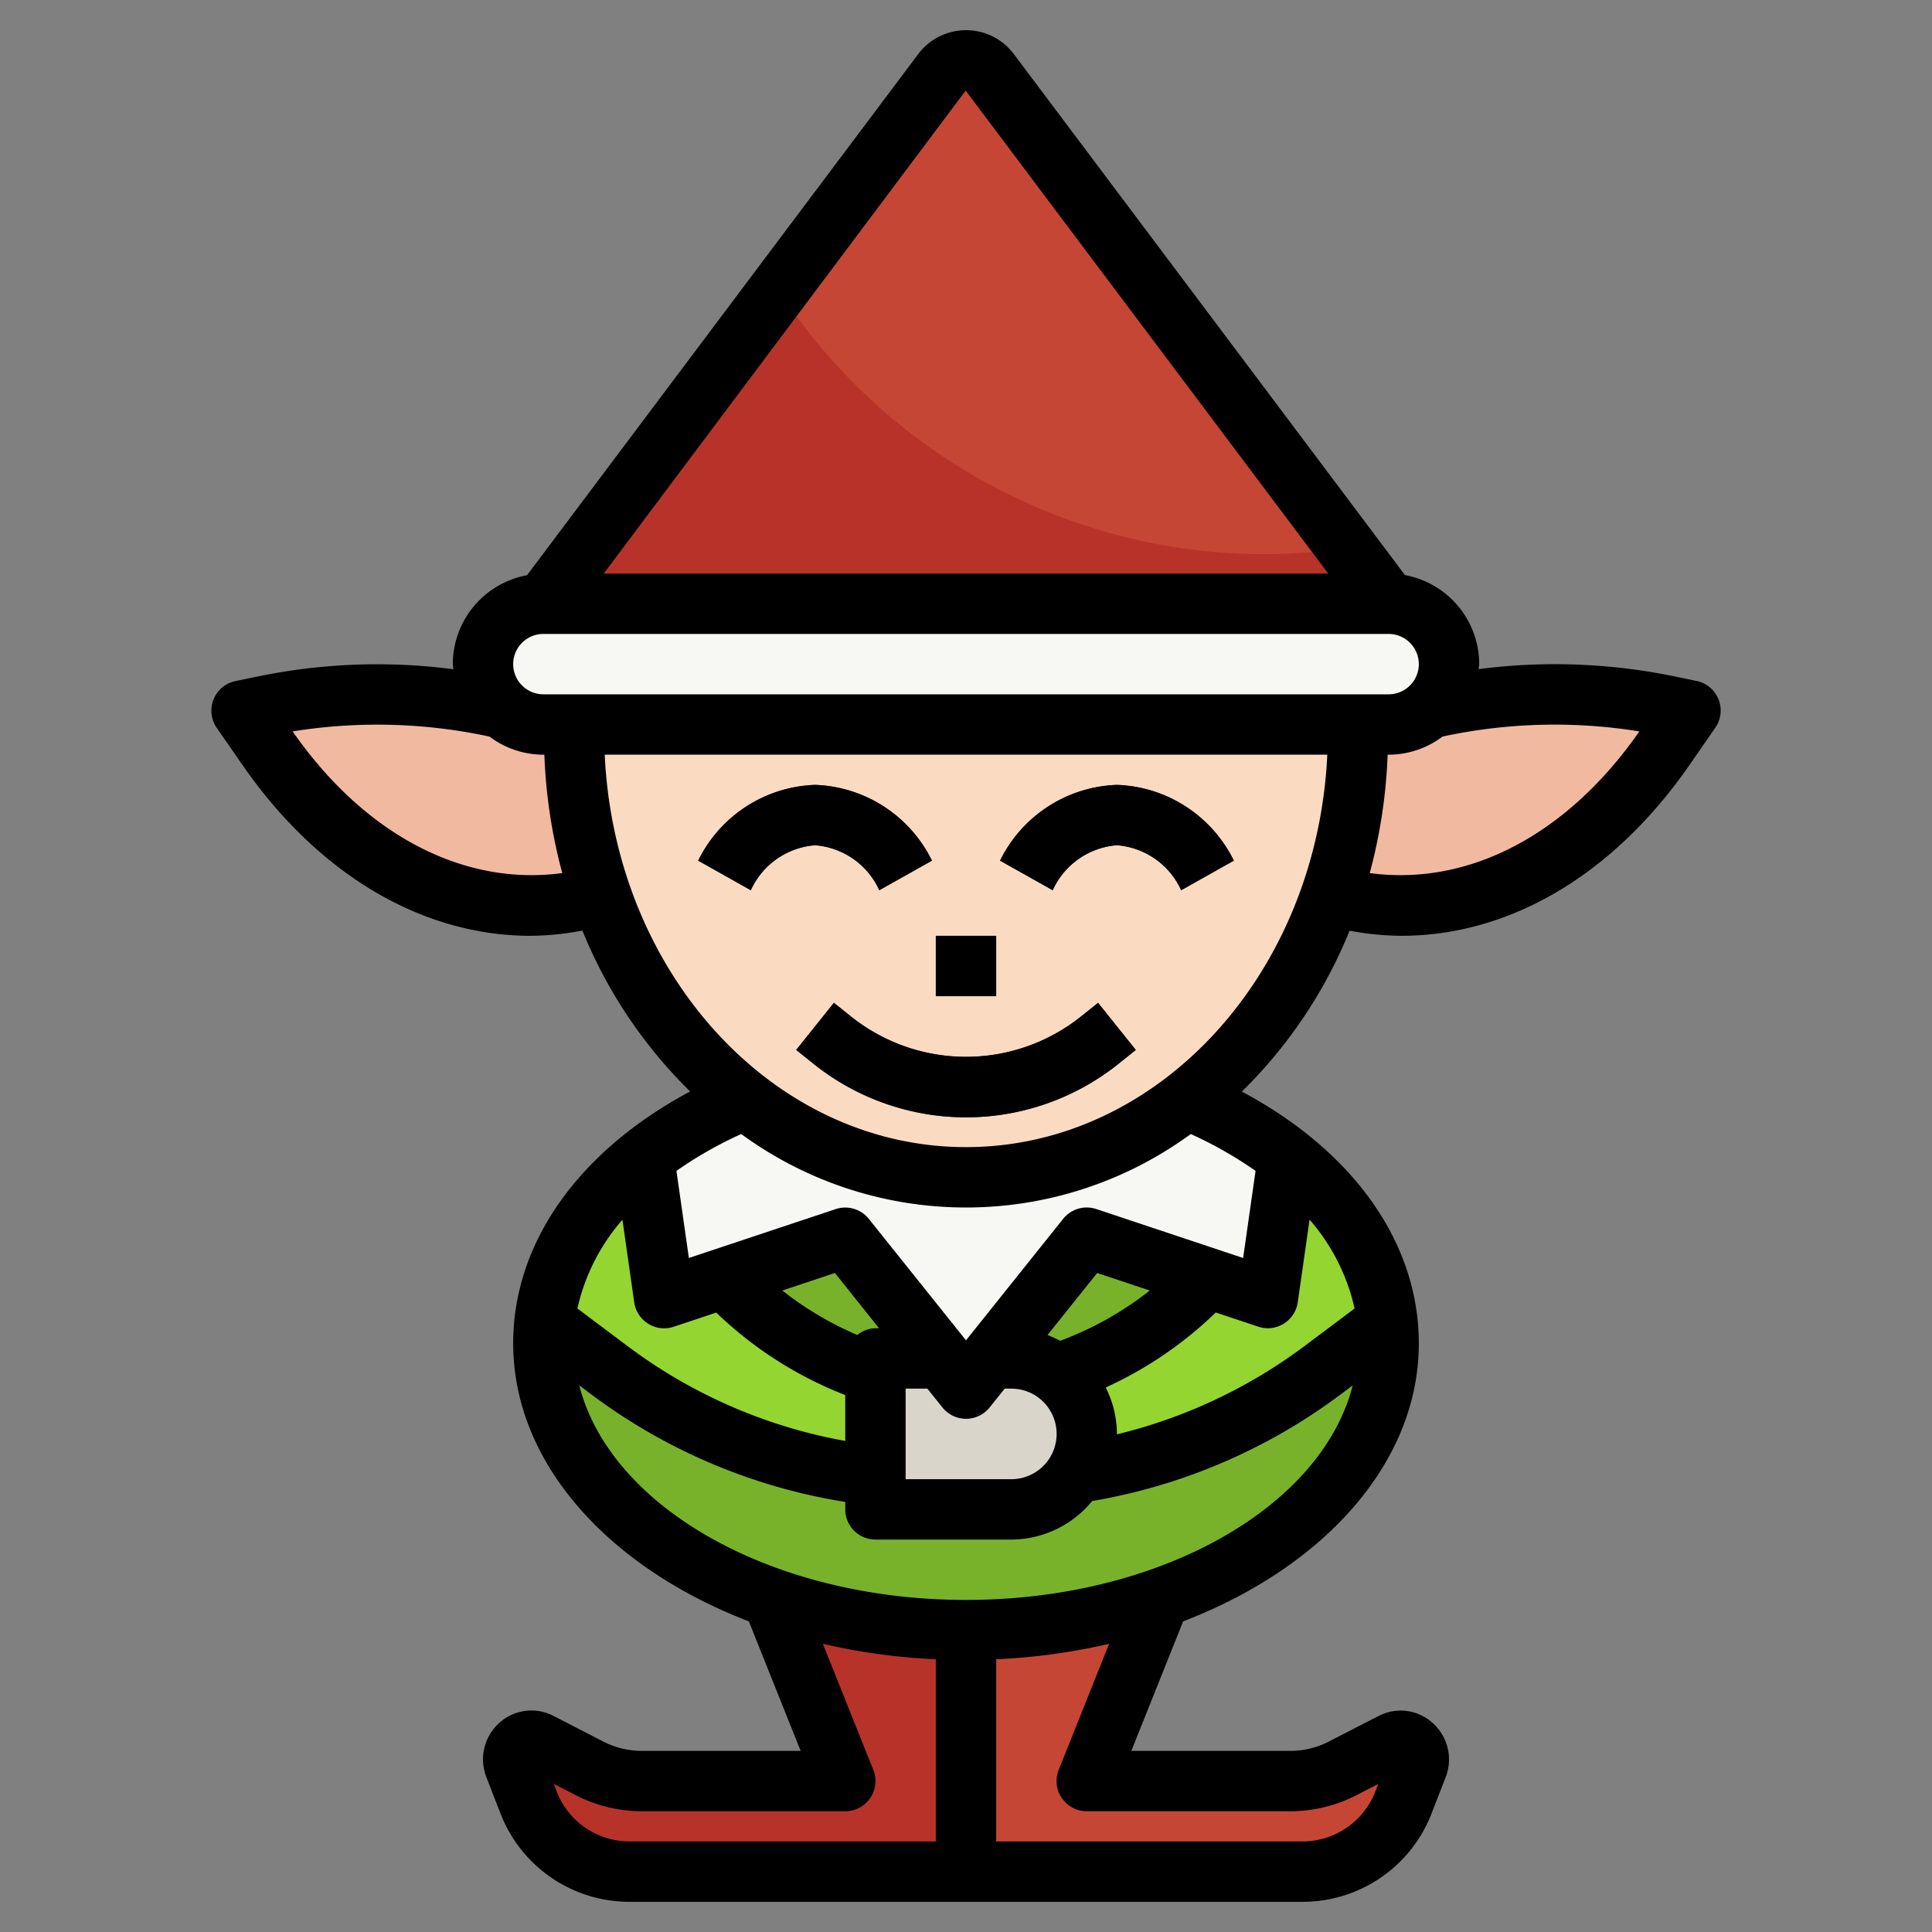 <svg id="Artboard_30" height="512" viewBox="0 0 64 64" width="512" xmlns="http://www.w3.org/2000/svg" data-name="Artboard 30"><rect x="0" y="0" width="64" height="64" fill="#808080" stroke="none"/><path d="m19.908 29.687c-4 1.095-8.145-.716-11.056-4.916l-.852-1.23.739-.152a18.66 18.66 0 0 1 7.891.067h3.278z" fill="#f2b9a1"/><path d="m44.092 29.687c4 1.095 8.145-.716 11.056-4.916l.852-1.23-.739-.152a18.66 18.66 0 0 0 -7.891.067h-3.278z" fill="#f2b9a1"/><path d="m32 54v8h11.164a3.6 3.6 0 0 0 3.342-2.329l.449-1.156a.61.61 0 0 0 -.829-.785l-1.654.851a3.76 3.76 0 0 1 -1.724.419h-6.748l2.422-6.057z" fill="#c64635"/><path d="m32 54v8h-11.164a3.6 3.6 0 0 1 -3.342-2.329l-.449-1.156a.61.61 0 0 1 .829-.785l1.654.851a3.76 3.76 0 0 0 1.724.419h6.748l-2.422-6.057z" fill="#b73329"/><path d="m39.356 36.416c3.988 1.674 6.644 4.668 6.644 8.084 0 5.247-6.268 9.5-14 9.5s-14-4.253-14-9.5c0-3.416 2.656-6.41 6.644-8.084z" fill="#78b22a"/><path d="m32.8 45h.7a2.5 2.5 0 0 1 2.5 2.5 2.5 2.5 0 0 1 -2.5 2.5h-4.5v-5z" fill="#d9d5ca"/><path d="m29 48.889v-3.353a11.938 11.938 0 0 1 -5.024-3.195l-1.554-4.766a8.759 8.759 0 0 0 -4.379 6.207l2.157 1.618a18.008 18.008 0 0 0 8.8 3.489z" fill="#94d531"/><path d="m35.031 48.889v-3.353a11.935 11.935 0 0 0 5.023-3.195l1.554-4.766a8.76 8.76 0 0 1 4.38 6.207l-2.157 1.618a18.008 18.008 0 0 1 -8.8 3.489z" fill="#94d531"/><path d="m39.356 36.416h-14.712a13.981 13.981 0 0 0 -3.309 1.929l.665 4.655 6-2 4 5 4-5 6 2 .665-4.654a13.981 13.981 0 0 0 -3.309-1.93z" fill="#f7f7f4"/><rect fill="#f7f7f4" height="4" rx="2" width="32" x="16" y="20"/><path d="m46 20-13.211-17.6a.984.984 0 0 0 -1.579 0l-13.21 17.6z" fill="#b73329"/><path d="m45 24v.268c0 8.132-5.82 14.732-13 14.732s-13-6.6-13-14.732c0-.09 0-.179 0-.268z" fill="#fbdac2"/><g fill="#393a3a"><path d="m29.128 29.49 1.744-.98a4.483 4.483 0 0 0 -3.872-2.51 4.483 4.483 0 0 0 -3.872 2.51l1.744.98a2.551 2.551 0 0 1 2.128-1.49 2.551 2.551 0 0 1 2.128 1.49z"/><path d="m37 26a4.483 4.483 0 0 0 -3.872 2.51l1.744.98a2.551 2.551 0 0 1 2.128-1.49 2.551 2.551 0 0 1 2.128 1.49l1.744-.98a4.483 4.483 0 0 0 -3.872-2.51z"/><path d="m35.828 33.657a6.094 6.094 0 0 1 -7.656 0l-.547-.438-1.25 1.562.548.438a8.082 8.082 0 0 0 10.155 0l.547-.438-1.25-1.562z"/><path d="m31 31h2v2h-2z"/></g><path d="m32.789 2.4a.984.984 0 0 0 -1.579 0l-5.417 7.215a19.245 19.245 0 0 0 16.131 8.744 19.351 19.351 0 0 0 2.687-.209z" fill="#c64635"/><path d="m7.8 22.562a1 1 0 0 0 -.62 1.548l.852 1.23c2.537 3.66 5.978 5.66 9.548 5.66a9.689 9.689 0 0 0 1.713-.173 15.763 15.763 0 0 0 3.569 5.329c-3.696 1.975-5.862 5.013-5.862 8.344 0 3.966 3.159 7.424 7.807 9.21l1.716 4.29h-5.271a2.771 2.771 0 0 1 -1.266-.308l-1.654-.852a1.582 1.582 0 0 0 -1.792.234 1.618 1.618 0 0 0 -.427 1.8l.449 1.155a4.578 4.578 0 0 0 4.274 2.971h22.328a4.578 4.578 0 0 0 4.274-2.967l.45-1.156a1.619 1.619 0 0 0 -.428-1.8 1.579 1.579 0 0 0 -1.793-.233l-1.653.85a2.759 2.759 0 0 1 -1.266.306h-5.271l1.716-4.29c4.648-1.786 7.807-5.244 7.807-9.21 0-3.331-2.166-6.369-5.862-8.34a15.763 15.763 0 0 0 3.569-5.329 9.689 9.689 0 0 0 1.713.169c3.57 0 7.011-2 9.55-5.664l.852-1.23a1 1 0 0 0 -.62-1.548l-.739-.153a19.607 19.607 0 0 0 -6.48-.239c0-.058.017-.112.017-.17a3 3 0 0 0 -2.459-2.945l-12.955-17.258a1.974 1.974 0 0 0 -1.586-.793 1.98 1.98 0 0 0 -1.589.8l-12.952 17.255a3 3 0 0 0 -2.459 2.945c0 .058.014.112.017.169a19.574 19.574 0 0 0 -6.479.24zm21.2 21.438a.975.975 0 0 0 -.6.223 10.948 10.948 0 0 1 -2.485-1.473l1.743-.581 1.462 1.831zm1 2h.72l.5.624a1 1 0 0 0 1.562 0l.5-.624h.22a1.5 1.5 0 0 1 0 3h-3.502zm5.119-1.584a3.447 3.447 0 0 0 -.419-.191l1.645-2.056 1.743.581a10.92 10.92 0 0 1 -2.969 1.666zm1.2-4.364a1 1 0 0 0 -1.1.323l-3.219 4.025-3.219-4.023a1 1 0 0 0 -1.1-.323l-4.861 1.619-.412-2.886a13.3 13.3 0 0 1 2.146-1.221 12.606 12.606 0 0 0 14.892 0 13.3 13.3 0 0 1 2.146 1.221l-.412 2.886zm-4.319-2.052c-6.4 0-11.632-5.769-11.968-13h23.936c-.336 7.231-5.568 13-11.968 13zm-11.381 2.405.391 2.737a1 1 0 0 0 .464.709.992.992 0 0 0 .842.1l1.411-.47a12.916 12.916 0 0 0 4.273 2.732v1.52a17.029 17.029 0 0 1 -7.2-3.133l-1.673-1.255a6.686 6.686 0 0 1 1.492-2.94zm-2.193 18.9-.083-.213.728.375a4.807 4.807 0 0 0 2.181.533h6.748a1 1 0 0 0 .929-1.371l-1.67-4.175a20.7 20.7 0 0 0 3.741.511v6.035h-10.164a2.591 2.591 0 0 1 -2.41-1.691zm16.746.252a1 1 0 0 0 .828.443h6.748a4.8 4.8 0 0 0 2.182-.53l.727-.374-.083.213a2.591 2.591 0 0 1 -2.41 1.691h-10.164v-6.035a20.7 20.7 0 0 0 3.741-.511l-1.67 4.175a1 1 0 0 0 .101.932zm-3.172-6.557c-6.441 0-11.789-3.082-12.81-7.107l.41.307a19.016 19.016 0 0 0 8.4 3.553v.247a1 1 0 0 0 1 1h4.5a3.479 3.479 0 0 0 2.68-1.277 19.055 19.055 0 0 0 8.22-3.523l.41-.307c-1.021 4.025-6.369 7.107-12.81 7.107zm12.873-9.654-1.673 1.254a17.084 17.084 0 0 1 -6.2 2.914v-.014a3.449 3.449 0 0 0 -.372-1.538 12.929 12.929 0 0 0 3.645-2.484l1.411.47a.988.988 0 0 0 .842-.1 1 1 0 0 0 .464-.709l.391-2.737a6.686 6.686 0 0 1 1.492 2.944zm9.433-19.117c-2.395 3.44-5.669 5.134-8.932 4.693a17.466 17.466 0 0 0 .593-3.922h.033a2.969 2.969 0 0 0 1.785-.6 17.622 17.622 0 0 1 6.521-.171zm-22.317-21.229 12.011 16h-24zm-13.989 18h28a1 1 0 0 1 0 2h-28a1 1 0 0 1 0-2zm-1.785 3.4a2.969 2.969 0 0 0 1.785.6h.033a17.466 17.466 0 0 0 .593 3.922c-3.262.441-6.537-1.255-8.932-4.693a17.665 17.665 0 0 1 6.521.171z"/><path d="m29.128 29.49 1.744-.98a4.483 4.483 0 0 0 -3.872-2.51 4.483 4.483 0 0 0 -3.872 2.51l1.744.98a2.551 2.551 0 0 1 2.128-1.49 2.551 2.551 0 0 1 2.128 1.49z"/><path d="m37 26a4.483 4.483 0 0 0 -3.872 2.51l1.744.98a2.551 2.551 0 0 1 2.128-1.49 2.551 2.551 0 0 1 2.128 1.49l1.744-.98a4.483 4.483 0 0 0 -3.872-2.51z"/><path d="m35.828 33.657a6.1 6.1 0 0 1 -7.656 0l-.547-.438-1.25 1.56.548.44a8.084 8.084 0 0 0 10.155 0l.547-.439-1.25-1.56z"/><path d="m31 31h2v2h-2z"/></svg>